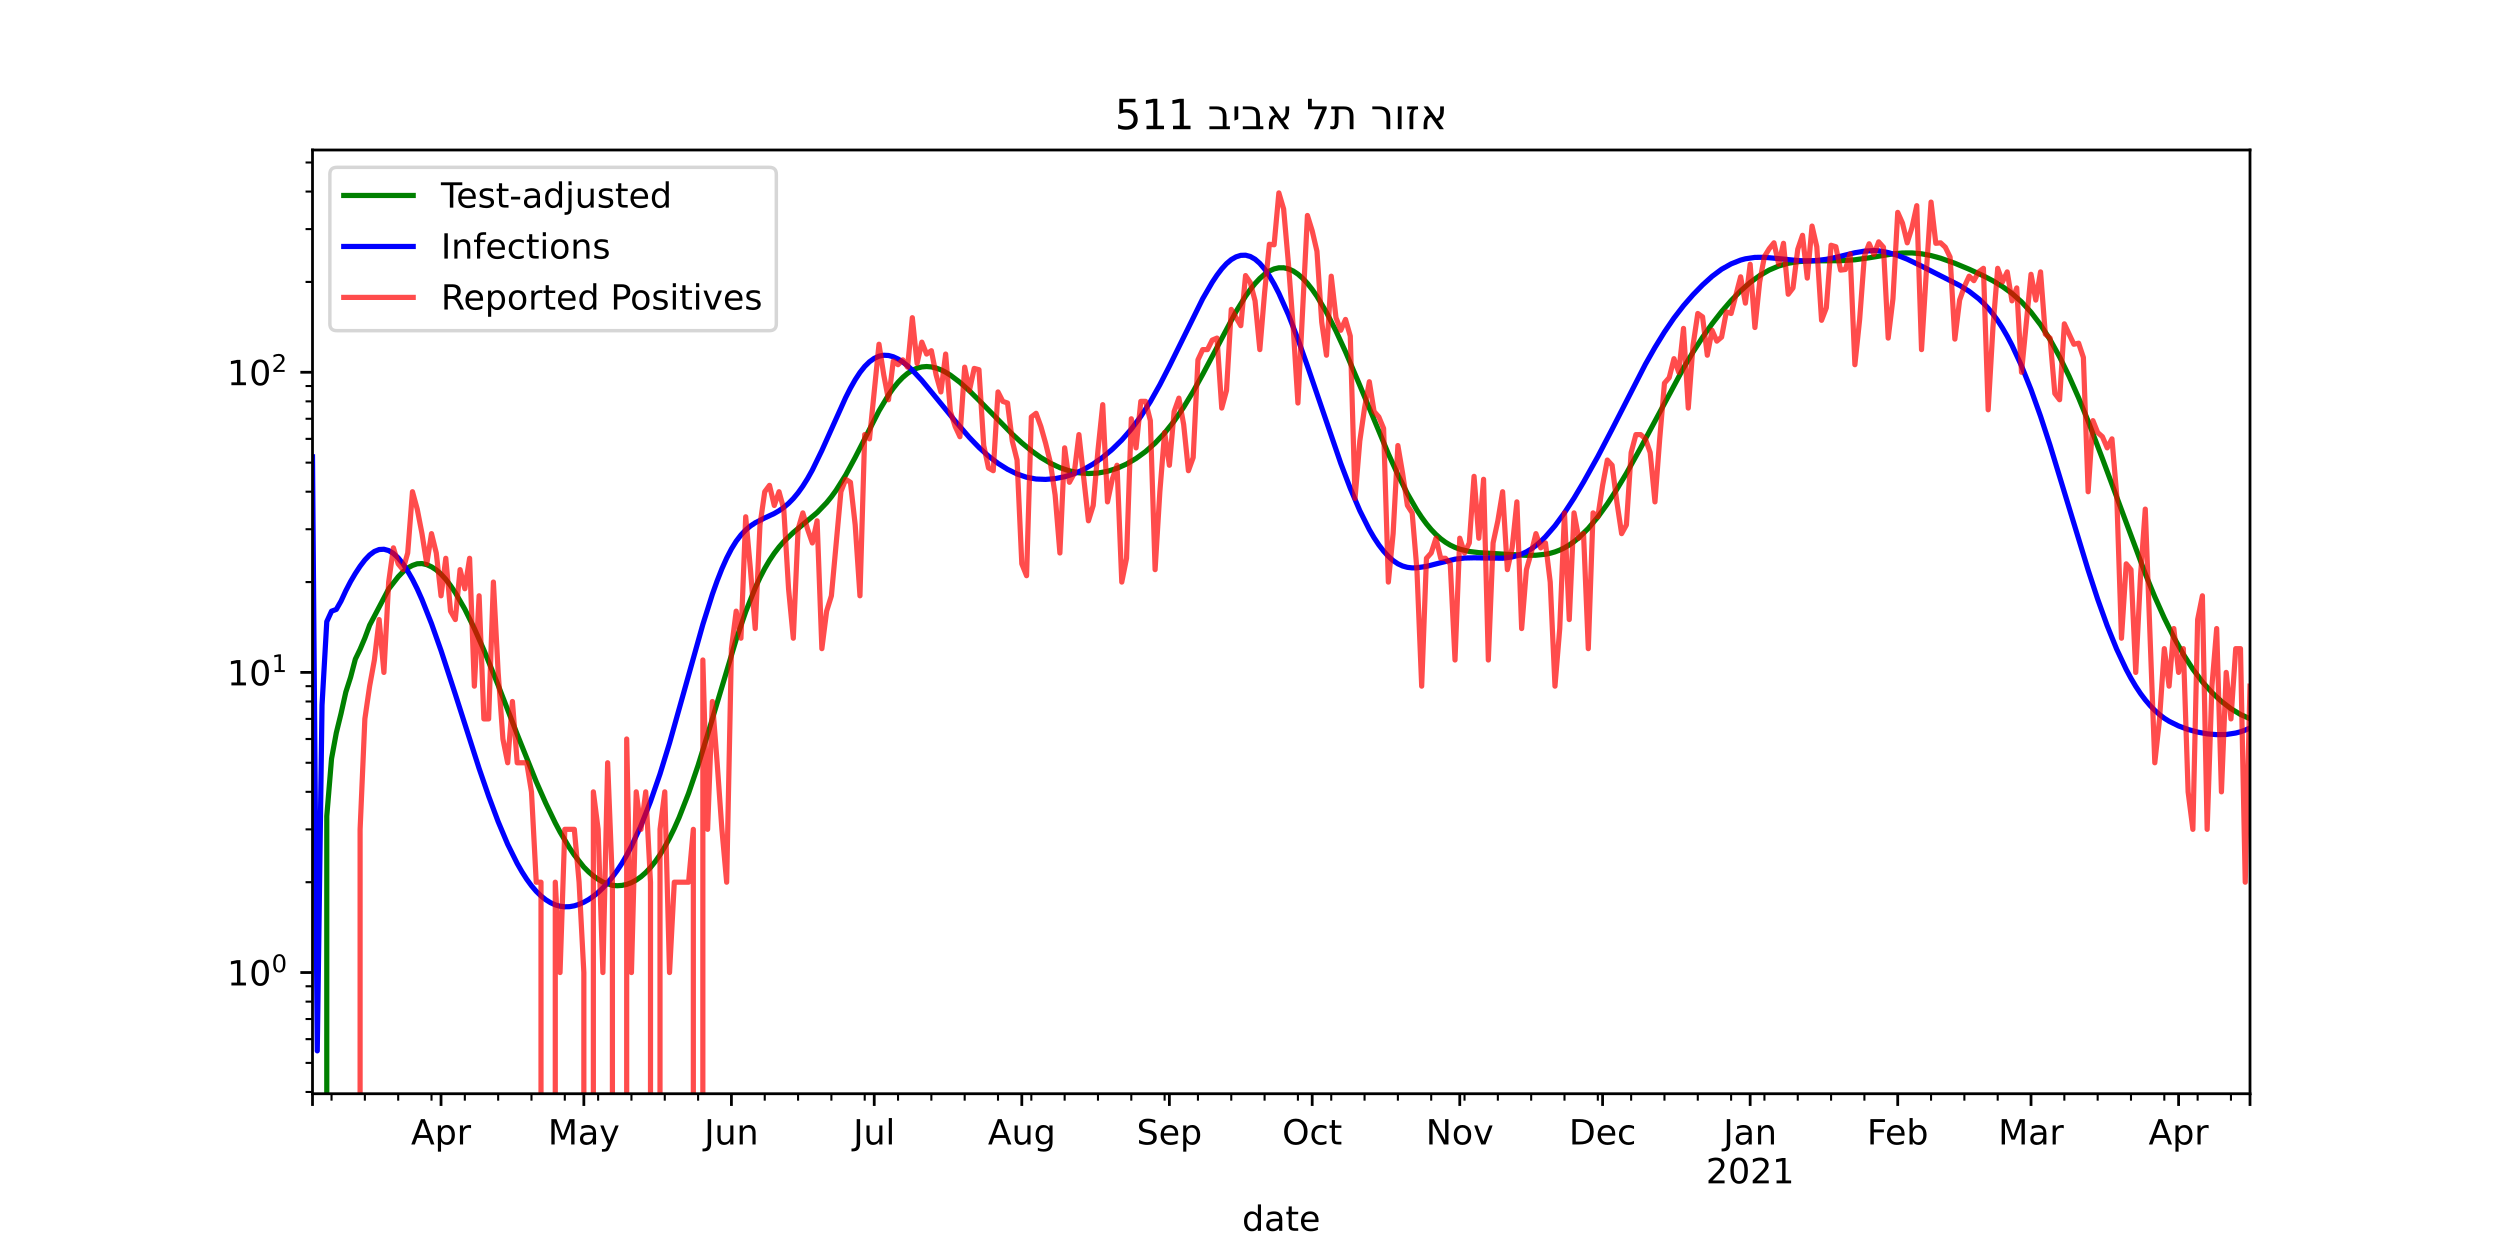 <?xml version="1.0" encoding="utf-8" standalone="no"?>
<!DOCTYPE svg PUBLIC "-//W3C//DTD SVG 1.1//EN"
  "http://www.w3.org/Graphics/SVG/1.1/DTD/svg11.dtd">
<!-- Created with matplotlib (https://matplotlib.org/) -->
<svg height="360pt" version="1.1" viewBox="0 0 720 360" width="720pt" xmlns="http://www.w3.org/2000/svg" xmlns:xlink="http://www.w3.org/1999/xlink">
 <defs>
  <style type="text/css">*{stroke-linecap:butt;stroke-linejoin:round;}</style>
 </defs>
 <g id="figure_1">
  <g id="patch_1">
   <path d="M 0 360 
L 720 360 
L 720 0 
L 0 0 
z
" style="fill:#ffffff;"/>
  </g>
  <g id="axes_1">
   <g id="patch_2">
    <path d="M 90 315 
L 648 315 
L 648 43.2 
L 90 43.2 
z
" style="fill:#ffffff;"/>
   </g>
   <g id="matplotlib.axis_1">
    <g id="xtick_1">
     <g id="line2d_1">
      <defs>
       <path d="M 0 0 
L 0 3.5 
" id="m0659ad38ec" style="stroke:#000000;stroke-width:0.8;"/>
      </defs>
      <g>
       <use style="stroke:#000000;stroke-width:0.8;" x="90" xlink:href="#m0659ad38ec" y="315"/>
      </g>
     </g>
    </g>
    <g id="xtick_2">
     <g id="line2d_2">
      <g>
       <use style="stroke:#000000;stroke-width:0.8;" x="127.017" xlink:href="#m0659ad38ec" y="315"/>
      </g>
     </g>
     <g id="text_1">
      <!-- Apr -->
      <g transform="translate(118.367 329.598)scale(0.1 -0.1)">
       <defs>
        <path d="M 34.188 63.188 
L 20.797 26.906 
L 47.609 26.906 
z
M 28.609 72.906 
L 39.797 72.906 
L 67.578 0 
L 57.328 0 
L 50.688 18.703 
L 17.828 18.703 
L 11.188 0 
L 0.781 0 
z
" id="DejaVuSans-65"/>
        <path d="M 18.109 8.203 
L 18.109 -20.797 
L 9.078 -20.797 
L 9.078 54.688 
L 18.109 54.688 
L 18.109 46.391 
Q 20.953 51.266 25.266 53.625 
Q 29.594 56 35.594 56 
Q 45.562 56 51.781 48.094 
Q 58.016 40.188 58.016 27.297 
Q 58.016 14.406 51.781 6.484 
Q 45.562 -1.422 35.594 -1.422 
Q 29.594 -1.422 25.266 0.953 
Q 20.953 3.328 18.109 8.203 
z
M 48.688 27.297 
Q 48.688 37.203 44.609 42.844 
Q 40.531 48.484 33.406 48.484 
Q 26.266 48.484 22.188 42.844 
Q 18.109 37.203 18.109 27.297 
Q 18.109 17.391 22.188 11.75 
Q 26.266 6.109 33.406 6.109 
Q 40.531 6.109 44.609 11.75 
Q 48.688 17.391 48.688 27.297 
z
" id="DejaVuSans-112"/>
        <path d="M 41.109 46.297 
Q 39.594 47.172 37.812 47.578 
Q 36.031 48 33.891 48 
Q 26.266 48 22.188 43.047 
Q 18.109 38.094 18.109 28.812 
L 18.109 0 
L 9.078 0 
L 9.078 54.688 
L 18.109 54.688 
L 18.109 46.188 
Q 20.953 51.172 25.484 53.578 
Q 30.031 56 36.531 56 
Q 37.453 56 38.578 55.875 
Q 39.703 55.766 41.062 55.516 
z
" id="DejaVuSans-114"/>
       </defs>
       <use xlink:href="#DejaVuSans-65"/>
       <use x="68.408" xlink:href="#DejaVuSans-112"/>
       <use x="131.885" xlink:href="#DejaVuSans-114"/>
      </g>
     </g>
    </g>
    <g id="xtick_3">
     <g id="line2d_3">
      <g>
       <use style="stroke:#000000;stroke-width:0.8;" x="168.147" xlink:href="#m0659ad38ec" y="315"/>
      </g>
     </g>
     <g id="text_2">
      <!-- May -->
      <g transform="translate(157.81 329.598)scale(0.1 -0.1)">
       <defs>
        <path d="M 9.812 72.906 
L 24.516 72.906 
L 43.109 23.297 
L 61.812 72.906 
L 76.516 72.906 
L 76.516 0 
L 66.891 0 
L 66.891 64.016 
L 48.094 14.016 
L 38.188 14.016 
L 19.391 64.016 
L 19.391 0 
L 9.812 0 
z
" id="DejaVuSans-77"/>
        <path d="M 34.281 27.484 
Q 23.391 27.484 19.188 25 
Q 14.984 22.516 14.984 16.5 
Q 14.984 11.719 18.141 8.906 
Q 21.297 6.109 26.703 6.109 
Q 34.188 6.109 38.703 11.406 
Q 43.219 16.703 43.219 25.484 
L 43.219 27.484 
z
M 52.203 31.203 
L 52.203 0 
L 43.219 0 
L 43.219 8.297 
Q 40.141 3.328 35.547 0.953 
Q 30.953 -1.422 24.312 -1.422 
Q 15.922 -1.422 10.953 3.297 
Q 6 8.016 6 15.922 
Q 6 25.141 12.172 29.828 
Q 18.359 34.516 30.609 34.516 
L 43.219 34.516 
L 43.219 35.406 
Q 43.219 41.609 39.141 45 
Q 35.062 48.391 27.688 48.391 
Q 23 48.391 18.547 47.266 
Q 14.109 46.141 10.016 43.891 
L 10.016 52.203 
Q 14.938 54.109 19.578 55.047 
Q 24.219 56 28.609 56 
Q 40.484 56 46.344 49.844 
Q 52.203 43.703 52.203 31.203 
z
" id="DejaVuSans-97"/>
        <path d="M 32.172 -5.078 
Q 28.375 -14.844 24.75 -17.812 
Q 21.141 -20.797 15.094 -20.797 
L 7.906 -20.797 
L 7.906 -13.281 
L 13.188 -13.281 
Q 16.891 -13.281 18.938 -11.516 
Q 21 -9.766 23.484 -3.219 
L 25.094 0.875 
L 2.984 54.688 
L 12.5 54.688 
L 29.594 11.922 
L 46.688 54.688 
L 56.203 54.688 
z
" id="DejaVuSans-121"/>
       </defs>
       <use xlink:href="#DejaVuSans-77"/>
       <use x="86.279" xlink:href="#DejaVuSans-97"/>
       <use x="147.559" xlink:href="#DejaVuSans-121"/>
      </g>
     </g>
    </g>
    <g id="xtick_4">
     <g id="line2d_4">
      <g>
       <use style="stroke:#000000;stroke-width:0.8;" x="210.649" xlink:href="#m0659ad38ec" y="315"/>
      </g>
     </g>
     <g id="text_3">
      <!-- Jun -->
      <g transform="translate(202.836 329.598)scale(0.1 -0.1)">
       <defs>
        <path d="M 9.812 72.906 
L 19.672 72.906 
L 19.672 5.078 
Q 19.672 -8.109 14.672 -14.062 
Q 9.672 -20.016 -1.422 -20.016 
L -5.172 -20.016 
L -5.172 -11.719 
L -2.094 -11.719 
Q 4.438 -11.719 7.125 -8.047 
Q 9.812 -4.391 9.812 5.078 
z
" id="DejaVuSans-74"/>
        <path d="M 8.5 21.578 
L 8.5 54.688 
L 17.484 54.688 
L 17.484 21.922 
Q 17.484 14.156 20.5 10.266 
Q 23.531 6.391 29.594 6.391 
Q 36.859 6.391 41.078 11.031 
Q 45.312 15.672 45.312 23.688 
L 45.312 54.688 
L 54.297 54.688 
L 54.297 0 
L 45.312 0 
L 45.312 8.406 
Q 42.047 3.422 37.719 1 
Q 33.406 -1.422 27.688 -1.422 
Q 18.266 -1.422 13.375 4.438 
Q 8.5 10.297 8.5 21.578 
z
M 31.109 56 
z
" id="DejaVuSans-117"/>
        <path d="M 54.891 33.016 
L 54.891 0 
L 45.906 0 
L 45.906 32.719 
Q 45.906 40.484 42.875 44.328 
Q 39.844 48.188 33.797 48.188 
Q 26.516 48.188 22.312 43.547 
Q 18.109 38.922 18.109 30.906 
L 18.109 0 
L 9.078 0 
L 9.078 54.688 
L 18.109 54.688 
L 18.109 46.188 
Q 21.344 51.125 25.703 53.562 
Q 30.078 56 35.797 56 
Q 45.219 56 50.047 50.172 
Q 54.891 44.344 54.891 33.016 
z
" id="DejaVuSans-110"/>
       </defs>
       <use xlink:href="#DejaVuSans-74"/>
       <use x="29.492" xlink:href="#DejaVuSans-117"/>
       <use x="92.871" xlink:href="#DejaVuSans-110"/>
      </g>
     </g>
    </g>
    <g id="xtick_5">
     <g id="line2d_5">
      <g>
       <use style="stroke:#000000;stroke-width:0.8;" x="251.779" xlink:href="#m0659ad38ec" y="315"/>
      </g>
     </g>
     <g id="text_4">
      <!-- Jul -->
      <g transform="translate(245.746 329.598)scale(0.1 -0.1)">
       <defs>
        <path d="M 9.422 75.984 
L 18.406 75.984 
L 18.406 0 
L 9.422 0 
z
" id="DejaVuSans-108"/>
       </defs>
       <use xlink:href="#DejaVuSans-74"/>
       <use x="29.492" xlink:href="#DejaVuSans-117"/>
       <use x="92.871" xlink:href="#DejaVuSans-108"/>
      </g>
     </g>
    </g>
    <g id="xtick_6">
     <g id="line2d_6">
      <g>
       <use style="stroke:#000000;stroke-width:0.8;" x="294.28" xlink:href="#m0659ad38ec" y="315"/>
      </g>
     </g>
     <g id="text_5">
      <!-- Aug -->
      <g transform="translate(284.517 329.598)scale(0.1 -0.1)">
       <defs>
        <path d="M 45.406 27.984 
Q 45.406 37.75 41.375 43.109 
Q 37.359 48.484 30.078 48.484 
Q 22.859 48.484 18.828 43.109 
Q 14.797 37.75 14.797 27.984 
Q 14.797 18.266 18.828 12.891 
Q 22.859 7.516 30.078 7.516 
Q 37.359 7.516 41.375 12.891 
Q 45.406 18.266 45.406 27.984 
z
M 54.391 6.781 
Q 54.391 -7.172 48.188 -13.984 
Q 42 -20.797 29.203 -20.797 
Q 24.469 -20.797 20.266 -20.094 
Q 16.062 -19.391 12.109 -17.922 
L 12.109 -9.188 
Q 16.062 -11.328 19.922 -12.344 
Q 23.781 -13.375 27.781 -13.375 
Q 36.625 -13.375 41.016 -8.766 
Q 45.406 -4.156 45.406 5.172 
L 45.406 9.625 
Q 42.625 4.781 38.281 2.391 
Q 33.938 0 27.875 0 
Q 17.828 0 11.672 7.656 
Q 5.516 15.328 5.516 27.984 
Q 5.516 40.672 11.672 48.328 
Q 17.828 56 27.875 56 
Q 33.938 56 38.281 53.609 
Q 42.625 51.219 45.406 46.391 
L 45.406 54.688 
L 54.391 54.688 
z
" id="DejaVuSans-103"/>
       </defs>
       <use xlink:href="#DejaVuSans-65"/>
       <use x="68.408" xlink:href="#DejaVuSans-117"/>
       <use x="131.787" xlink:href="#DejaVuSans-103"/>
      </g>
     </g>
    </g>
    <g id="xtick_7">
     <g id="line2d_7">
      <g>
       <use style="stroke:#000000;stroke-width:0.8;" x="336.781" xlink:href="#m0659ad38ec" y="315"/>
      </g>
     </g>
     <g id="text_6">
      <!-- Sep -->
      <g transform="translate(327.356 329.598)scale(0.1 -0.1)">
       <defs>
        <path d="M 53.516 70.516 
L 53.516 60.891 
Q 47.906 63.578 42.922 64.891 
Q 37.938 66.219 33.297 66.219 
Q 25.25 66.219 20.875 63.094 
Q 16.5 59.969 16.5 54.203 
Q 16.5 49.359 19.406 46.891 
Q 22.312 44.438 30.422 42.922 
L 36.375 41.703 
Q 47.406 39.594 52.656 34.297 
Q 57.906 29 57.906 20.125 
Q 57.906 9.516 50.797 4.047 
Q 43.703 -1.422 29.984 -1.422 
Q 24.812 -1.422 18.969 -0.25 
Q 13.141 0.922 6.891 3.219 
L 6.891 13.375 
Q 12.891 10.016 18.656 8.297 
Q 24.422 6.594 29.984 6.594 
Q 38.422 6.594 43.016 9.906 
Q 47.609 13.234 47.609 19.391 
Q 47.609 24.75 44.312 27.781 
Q 41.016 30.812 33.5 32.328 
L 27.484 33.5 
Q 16.453 35.688 11.516 40.375 
Q 6.594 45.062 6.594 53.422 
Q 6.594 63.094 13.406 68.656 
Q 20.219 74.219 32.172 74.219 
Q 37.312 74.219 42.625 73.281 
Q 47.953 72.359 53.516 70.516 
z
" id="DejaVuSans-83"/>
        <path d="M 56.203 29.594 
L 56.203 25.203 
L 14.891 25.203 
Q 15.484 15.922 20.484 11.062 
Q 25.484 6.203 34.422 6.203 
Q 39.594 6.203 44.453 7.469 
Q 49.312 8.734 54.109 11.281 
L 54.109 2.781 
Q 49.266 0.734 44.188 -0.344 
Q 39.109 -1.422 33.891 -1.422 
Q 20.797 -1.422 13.156 6.188 
Q 5.516 13.812 5.516 26.812 
Q 5.516 40.234 12.766 48.109 
Q 20.016 56 32.328 56 
Q 43.359 56 49.781 48.891 
Q 56.203 41.797 56.203 29.594 
z
M 47.219 32.234 
Q 47.125 39.594 43.094 43.984 
Q 39.062 48.391 32.422 48.391 
Q 24.906 48.391 20.391 44.141 
Q 15.875 39.891 15.188 32.172 
z
" id="DejaVuSans-101"/>
       </defs>
       <use xlink:href="#DejaVuSans-83"/>
       <use x="63.477" xlink:href="#DejaVuSans-101"/>
       <use x="125" xlink:href="#DejaVuSans-112"/>
      </g>
     </g>
    </g>
    <g id="xtick_8">
     <g id="line2d_8">
      <g>
       <use style="stroke:#000000;stroke-width:0.8;" x="377.912" xlink:href="#m0659ad38ec" y="315"/>
      </g>
     </g>
     <g id="text_7">
      <!-- Oct -->
      <g transform="translate(369.266 329.598)scale(0.1 -0.1)">
       <defs>
        <path d="M 39.406 66.219 
Q 28.656 66.219 22.328 58.203 
Q 16.016 50.203 16.016 36.375 
Q 16.016 22.609 22.328 14.594 
Q 28.656 6.594 39.406 6.594 
Q 50.141 6.594 56.422 14.594 
Q 62.703 22.609 62.703 36.375 
Q 62.703 50.203 56.422 58.203 
Q 50.141 66.219 39.406 66.219 
z
M 39.406 74.219 
Q 54.734 74.219 63.906 63.938 
Q 73.094 53.656 73.094 36.375 
Q 73.094 19.141 63.906 8.859 
Q 54.734 -1.422 39.406 -1.422 
Q 24.031 -1.422 14.812 8.828 
Q 5.609 19.094 5.609 36.375 
Q 5.609 53.656 14.812 63.938 
Q 24.031 74.219 39.406 74.219 
z
" id="DejaVuSans-79"/>
        <path d="M 48.781 52.594 
L 48.781 44.188 
Q 44.969 46.297 41.141 47.344 
Q 37.312 48.391 33.406 48.391 
Q 24.656 48.391 19.812 42.844 
Q 14.984 37.312 14.984 27.297 
Q 14.984 17.281 19.812 11.734 
Q 24.656 6.203 33.406 6.203 
Q 37.312 6.203 41.141 7.25 
Q 44.969 8.297 48.781 10.406 
L 48.781 2.094 
Q 45.016 0.344 40.984 -0.531 
Q 36.969 -1.422 32.422 -1.422 
Q 20.062 -1.422 12.781 6.344 
Q 5.516 14.109 5.516 27.297 
Q 5.516 40.672 12.859 48.328 
Q 20.219 56 33.016 56 
Q 37.156 56 41.109 55.141 
Q 45.062 54.297 48.781 52.594 
z
" id="DejaVuSans-99"/>
        <path d="M 18.312 70.219 
L 18.312 54.688 
L 36.812 54.688 
L 36.812 47.703 
L 18.312 47.703 
L 18.312 18.016 
Q 18.312 11.328 20.141 9.422 
Q 21.969 7.516 27.594 7.516 
L 36.812 7.516 
L 36.812 0 
L 27.594 0 
Q 17.188 0 13.234 3.875 
Q 9.281 7.766 9.281 18.016 
L 9.281 47.703 
L 2.688 47.703 
L 2.688 54.688 
L 9.281 54.688 
L 9.281 70.219 
z
" id="DejaVuSans-116"/>
       </defs>
       <use xlink:href="#DejaVuSans-79"/>
       <use x="78.711" xlink:href="#DejaVuSans-99"/>
       <use x="133.691" xlink:href="#DejaVuSans-116"/>
      </g>
     </g>
    </g>
    <g id="xtick_9">
     <g id="line2d_9">
      <g>
       <use style="stroke:#000000;stroke-width:0.8;" x="420.413" xlink:href="#m0659ad38ec" y="315"/>
      </g>
     </g>
     <g id="text_8">
      <!-- Nov -->
      <g transform="translate(410.653 329.598)scale(0.1 -0.1)">
       <defs>
        <path d="M 9.812 72.906 
L 23.094 72.906 
L 55.422 11.922 
L 55.422 72.906 
L 64.984 72.906 
L 64.984 0 
L 51.703 0 
L 19.391 60.984 
L 19.391 0 
L 9.812 0 
z
" id="DejaVuSans-78"/>
        <path d="M 30.609 48.391 
Q 23.391 48.391 19.188 42.75 
Q 14.984 37.109 14.984 27.297 
Q 14.984 17.484 19.156 11.844 
Q 23.344 6.203 30.609 6.203 
Q 37.797 6.203 41.984 11.859 
Q 46.188 17.531 46.188 27.297 
Q 46.188 37.016 41.984 42.703 
Q 37.797 48.391 30.609 48.391 
z
M 30.609 56 
Q 42.328 56 49.016 48.375 
Q 55.719 40.766 55.719 27.297 
Q 55.719 13.875 49.016 6.219 
Q 42.328 -1.422 30.609 -1.422 
Q 18.844 -1.422 12.172 6.219 
Q 5.516 13.875 5.516 27.297 
Q 5.516 40.766 12.172 48.375 
Q 18.844 56 30.609 56 
z
" id="DejaVuSans-111"/>
        <path d="M 2.984 54.688 
L 12.5 54.688 
L 29.594 8.797 
L 46.688 54.688 
L 56.203 54.688 
L 35.688 0 
L 23.484 0 
z
" id="DejaVuSans-118"/>
       </defs>
       <use xlink:href="#DejaVuSans-78"/>
       <use x="74.805" xlink:href="#DejaVuSans-111"/>
       <use x="135.986" xlink:href="#DejaVuSans-118"/>
      </g>
     </g>
    </g>
    <g id="xtick_10">
     <g id="line2d_10">
      <g>
       <use style="stroke:#000000;stroke-width:0.8;" x="461.543" xlink:href="#m0659ad38ec" y="315"/>
      </g>
     </g>
     <g id="text_9">
      <!-- Dec -->
      <g transform="translate(451.867 329.598)scale(0.1 -0.1)">
       <defs>
        <path d="M 19.672 64.797 
L 19.672 8.109 
L 31.594 8.109 
Q 46.688 8.109 53.688 14.938 
Q 60.688 21.781 60.688 36.531 
Q 60.688 51.172 53.688 57.984 
Q 46.688 64.797 31.594 64.797 
z
M 9.812 72.906 
L 30.078 72.906 
Q 51.266 72.906 61.172 64.094 
Q 71.094 55.281 71.094 36.531 
Q 71.094 17.672 61.125 8.828 
Q 51.172 0 30.078 0 
L 9.812 0 
z
" id="DejaVuSans-68"/>
       </defs>
       <use xlink:href="#DejaVuSans-68"/>
       <use x="77.002" xlink:href="#DejaVuSans-101"/>
       <use x="138.525" xlink:href="#DejaVuSans-99"/>
      </g>
     </g>
    </g>
    <g id="xtick_11">
     <g id="line2d_11">
      <g>
       <use style="stroke:#000000;stroke-width:0.8;" x="504.044" xlink:href="#m0659ad38ec" y="315"/>
      </g>
     </g>
     <g id="text_10">
      <!-- Jan -->
      <g transform="translate(496.336 329.598)scale(0.1 -0.1)">
       <use xlink:href="#DejaVuSans-74"/>
       <use x="29.492" xlink:href="#DejaVuSans-97"/>
       <use x="90.771" xlink:href="#DejaVuSans-110"/>
      </g>
      <!-- 2021 -->
      <g transform="translate(491.319 340.796)scale(0.1 -0.1)">
       <defs>
        <path d="M 19.188 8.297 
L 53.609 8.297 
L 53.609 0 
L 7.328 0 
L 7.328 8.297 
Q 12.938 14.109 22.625 23.891 
Q 32.328 33.688 34.812 36.531 
Q 39.547 41.844 41.422 45.531 
Q 43.312 49.219 43.312 52.781 
Q 43.312 58.594 39.234 62.25 
Q 35.156 65.922 28.609 65.922 
Q 23.969 65.922 18.812 64.312 
Q 13.672 62.703 7.812 59.422 
L 7.812 69.391 
Q 13.766 71.781 18.938 73 
Q 24.125 74.219 28.422 74.219 
Q 39.75 74.219 46.484 68.547 
Q 53.219 62.891 53.219 53.422 
Q 53.219 48.922 51.531 44.891 
Q 49.859 40.875 45.406 35.406 
Q 44.188 33.984 37.641 27.219 
Q 31.109 20.453 19.188 8.297 
z
" id="DejaVuSans-50"/>
        <path d="M 31.781 66.406 
Q 24.172 66.406 20.328 58.906 
Q 16.5 51.422 16.5 36.375 
Q 16.5 21.391 20.328 13.891 
Q 24.172 6.391 31.781 6.391 
Q 39.453 6.391 43.281 13.891 
Q 47.125 21.391 47.125 36.375 
Q 47.125 51.422 43.281 58.906 
Q 39.453 66.406 31.781 66.406 
z
M 31.781 74.219 
Q 44.047 74.219 50.516 64.516 
Q 56.984 54.828 56.984 36.375 
Q 56.984 17.969 50.516 8.266 
Q 44.047 -1.422 31.781 -1.422 
Q 19.531 -1.422 13.062 8.266 
Q 6.594 17.969 6.594 36.375 
Q 6.594 54.828 13.062 64.516 
Q 19.531 74.219 31.781 74.219 
z
" id="DejaVuSans-48"/>
        <path d="M 12.406 8.297 
L 28.516 8.297 
L 28.516 63.922 
L 10.984 60.406 
L 10.984 69.391 
L 28.422 72.906 
L 38.281 72.906 
L 38.281 8.297 
L 54.391 8.297 
L 54.391 0 
L 12.406 0 
z
" id="DejaVuSans-49"/>
       </defs>
       <use xlink:href="#DejaVuSans-50"/>
       <use x="63.623" xlink:href="#DejaVuSans-48"/>
       <use x="127.246" xlink:href="#DejaVuSans-50"/>
       <use x="190.869" xlink:href="#DejaVuSans-49"/>
      </g>
     </g>
    </g>
    <g id="xtick_12">
     <g id="line2d_12">
      <g>
       <use style="stroke:#000000;stroke-width:0.8;" x="546.545" xlink:href="#m0659ad38ec" y="315"/>
      </g>
     </g>
     <g id="text_11">
      <!-- Feb -->
      <g transform="translate(537.694 329.598)scale(0.1 -0.1)">
       <defs>
        <path d="M 9.812 72.906 
L 51.703 72.906 
L 51.703 64.594 
L 19.672 64.594 
L 19.672 43.109 
L 48.578 43.109 
L 48.578 34.812 
L 19.672 34.812 
L 19.672 0 
L 9.812 0 
z
" id="DejaVuSans-70"/>
        <path d="M 48.688 27.297 
Q 48.688 37.203 44.609 42.844 
Q 40.531 48.484 33.406 48.484 
Q 26.266 48.484 22.188 42.844 
Q 18.109 37.203 18.109 27.297 
Q 18.109 17.391 22.188 11.75 
Q 26.266 6.109 33.406 6.109 
Q 40.531 6.109 44.609 11.75 
Q 48.688 17.391 48.688 27.297 
z
M 18.109 46.391 
Q 20.953 51.266 25.266 53.625 
Q 29.594 56 35.594 56 
Q 45.562 56 51.781 48.094 
Q 58.016 40.188 58.016 27.297 
Q 58.016 14.406 51.781 6.484 
Q 45.562 -1.422 35.594 -1.422 
Q 29.594 -1.422 25.266 0.953 
Q 20.953 3.328 18.109 8.203 
L 18.109 0 
L 9.078 0 
L 9.078 75.984 
L 18.109 75.984 
z
" id="DejaVuSans-98"/>
       </defs>
       <use xlink:href="#DejaVuSans-70"/>
       <use x="52.02" xlink:href="#DejaVuSans-101"/>
       <use x="113.543" xlink:href="#DejaVuSans-98"/>
      </g>
     </g>
    </g>
    <g id="xtick_13">
     <g id="line2d_13">
      <g>
       <use style="stroke:#000000;stroke-width:0.8;" x="584.934" xlink:href="#m0659ad38ec" y="315"/>
      </g>
     </g>
     <g id="text_12">
      <!-- Mar -->
      <g transform="translate(575.5 329.598)scale(0.1 -0.1)">
       <use xlink:href="#DejaVuSans-77"/>
       <use x="86.279" xlink:href="#DejaVuSans-97"/>
       <use x="147.559" xlink:href="#DejaVuSans-114"/>
      </g>
     </g>
    </g>
    <g id="xtick_14">
     <g id="line2d_14">
      <g>
       <use style="stroke:#000000;stroke-width:0.8;" x="627.435" xlink:href="#m0659ad38ec" y="315"/>
      </g>
     </g>
     <g id="text_13">
      <!-- Apr -->
      <g transform="translate(618.785 329.598)scale(0.1 -0.1)">
       <use xlink:href="#DejaVuSans-65"/>
       <use x="68.408" xlink:href="#DejaVuSans-112"/>
       <use x="131.885" xlink:href="#DejaVuSans-114"/>
      </g>
     </g>
    </g>
    <g id="xtick_15">
     <g id="line2d_15">
      <g>
       <use style="stroke:#000000;stroke-width:0.8;" x="648" xlink:href="#m0659ad38ec" y="315"/>
      </g>
     </g>
    </g>
    <g id="xtick_16">
     <g id="line2d_16">
      <defs>
       <path d="M 0 0 
L 0 2 
" id="m3016dfd30b" style="stroke:#000000;stroke-width:0.6;"/>
      </defs>
      <g>
       <use style="stroke:#000000;stroke-width:0.6;" x="95.484" xlink:href="#m3016dfd30b" y="315"/>
      </g>
     </g>
    </g>
    <g id="xtick_17">
     <g id="line2d_17">
      <g>
       <use style="stroke:#000000;stroke-width:0.6;" x="105.081" xlink:href="#m3016dfd30b" y="315"/>
      </g>
     </g>
    </g>
    <g id="xtick_18">
     <g id="line2d_18">
      <g>
       <use style="stroke:#000000;stroke-width:0.6;" x="114.678" xlink:href="#m3016dfd30b" y="315"/>
      </g>
     </g>
    </g>
    <g id="xtick_19">
     <g id="line2d_19">
      <g>
       <use style="stroke:#000000;stroke-width:0.6;" x="124.275" xlink:href="#m3016dfd30b" y="315"/>
      </g>
     </g>
    </g>
    <g id="xtick_20">
     <g id="line2d_20">
      <g>
       <use style="stroke:#000000;stroke-width:0.6;" x="133.872" xlink:href="#m3016dfd30b" y="315"/>
      </g>
     </g>
    </g>
    <g id="xtick_21">
     <g id="line2d_21">
      <g>
       <use style="stroke:#000000;stroke-width:0.6;" x="143.469" xlink:href="#m3016dfd30b" y="315"/>
      </g>
     </g>
    </g>
    <g id="xtick_22">
     <g id="line2d_22">
      <g>
       <use style="stroke:#000000;stroke-width:0.6;" x="153.066" xlink:href="#m3016dfd30b" y="315"/>
      </g>
     </g>
    </g>
    <g id="xtick_23">
     <g id="line2d_23">
      <g>
       <use style="stroke:#000000;stroke-width:0.6;" x="162.663" xlink:href="#m3016dfd30b" y="315"/>
      </g>
     </g>
    </g>
    <g id="xtick_24">
     <g id="line2d_24">
      <g>
       <use style="stroke:#000000;stroke-width:0.6;" x="172.26" xlink:href="#m3016dfd30b" y="315"/>
      </g>
     </g>
    </g>
    <g id="xtick_25">
     <g id="line2d_25">
      <g>
       <use style="stroke:#000000;stroke-width:0.6;" x="181.857" xlink:href="#m3016dfd30b" y="315"/>
      </g>
     </g>
    </g>
    <g id="xtick_26">
     <g id="line2d_26">
      <g>
       <use style="stroke:#000000;stroke-width:0.6;" x="191.455" xlink:href="#m3016dfd30b" y="315"/>
      </g>
     </g>
    </g>
    <g id="xtick_27">
     <g id="line2d_27">
      <g>
       <use style="stroke:#000000;stroke-width:0.6;" x="201.052" xlink:href="#m3016dfd30b" y="315"/>
      </g>
     </g>
    </g>
    <g id="xtick_28">
     <g id="line2d_28">
      <g>
       <use style="stroke:#000000;stroke-width:0.6;" x="220.246" xlink:href="#m3016dfd30b" y="315"/>
      </g>
     </g>
    </g>
    <g id="xtick_29">
     <g id="line2d_29">
      <g>
       <use style="stroke:#000000;stroke-width:0.6;" x="229.843" xlink:href="#m3016dfd30b" y="315"/>
      </g>
     </g>
    </g>
    <g id="xtick_30">
     <g id="line2d_30">
      <g>
       <use style="stroke:#000000;stroke-width:0.6;" x="239.44" xlink:href="#m3016dfd30b" y="315"/>
      </g>
     </g>
    </g>
    <g id="xtick_31">
     <g id="line2d_31">
      <g>
       <use style="stroke:#000000;stroke-width:0.6;" x="249.037" xlink:href="#m3016dfd30b" y="315"/>
      </g>
     </g>
    </g>
    <g id="xtick_32">
     <g id="line2d_32">
      <g>
       <use style="stroke:#000000;stroke-width:0.6;" x="258.634" xlink:href="#m3016dfd30b" y="315"/>
      </g>
     </g>
    </g>
    <g id="xtick_33">
     <g id="line2d_33">
      <g>
       <use style="stroke:#000000;stroke-width:0.6;" x="268.231" xlink:href="#m3016dfd30b" y="315"/>
      </g>
     </g>
    </g>
    <g id="xtick_34">
     <g id="line2d_34">
      <g>
       <use style="stroke:#000000;stroke-width:0.6;" x="277.828" xlink:href="#m3016dfd30b" y="315"/>
      </g>
     </g>
    </g>
    <g id="xtick_35">
     <g id="line2d_35">
      <g>
       <use style="stroke:#000000;stroke-width:0.6;" x="287.425" xlink:href="#m3016dfd30b" y="315"/>
      </g>
     </g>
    </g>
    <g id="xtick_36">
     <g id="line2d_36">
      <g>
       <use style="stroke:#000000;stroke-width:0.6;" x="297.022" xlink:href="#m3016dfd30b" y="315"/>
      </g>
     </g>
    </g>
    <g id="xtick_37">
     <g id="line2d_37">
      <g>
       <use style="stroke:#000000;stroke-width:0.6;" x="306.619" xlink:href="#m3016dfd30b" y="315"/>
      </g>
     </g>
    </g>
    <g id="xtick_38">
     <g id="line2d_38">
      <g>
       <use style="stroke:#000000;stroke-width:0.6;" x="316.216" xlink:href="#m3016dfd30b" y="315"/>
      </g>
     </g>
    </g>
    <g id="xtick_39">
     <g id="line2d_39">
      <g>
       <use style="stroke:#000000;stroke-width:0.6;" x="325.813" xlink:href="#m3016dfd30b" y="315"/>
      </g>
     </g>
    </g>
    <g id="xtick_40">
     <g id="line2d_40">
      <g>
       <use style="stroke:#000000;stroke-width:0.6;" x="335.41" xlink:href="#m3016dfd30b" y="315"/>
      </g>
     </g>
    </g>
    <g id="xtick_41">
     <g id="line2d_41">
      <g>
       <use style="stroke:#000000;stroke-width:0.6;" x="345.007" xlink:href="#m3016dfd30b" y="315"/>
      </g>
     </g>
    </g>
    <g id="xtick_42">
     <g id="line2d_42">
      <g>
       <use style="stroke:#000000;stroke-width:0.6;" x="354.604" xlink:href="#m3016dfd30b" y="315"/>
      </g>
     </g>
    </g>
    <g id="xtick_43">
     <g id="line2d_43">
      <g>
       <use style="stroke:#000000;stroke-width:0.6;" x="364.201" xlink:href="#m3016dfd30b" y="315"/>
      </g>
     </g>
    </g>
    <g id="xtick_44">
     <g id="line2d_44">
      <g>
       <use style="stroke:#000000;stroke-width:0.6;" x="373.799" xlink:href="#m3016dfd30b" y="315"/>
      </g>
     </g>
    </g>
    <g id="xtick_45">
     <g id="line2d_45">
      <g>
       <use style="stroke:#000000;stroke-width:0.6;" x="383.396" xlink:href="#m3016dfd30b" y="315"/>
      </g>
     </g>
    </g>
    <g id="xtick_46">
     <g id="line2d_46">
      <g>
       <use style="stroke:#000000;stroke-width:0.6;" x="392.993" xlink:href="#m3016dfd30b" y="315"/>
      </g>
     </g>
    </g>
    <g id="xtick_47">
     <g id="line2d_47">
      <g>
       <use style="stroke:#000000;stroke-width:0.6;" x="402.59" xlink:href="#m3016dfd30b" y="315"/>
      </g>
     </g>
    </g>
    <g id="xtick_48">
     <g id="line2d_48">
      <g>
       <use style="stroke:#000000;stroke-width:0.6;" x="412.187" xlink:href="#m3016dfd30b" y="315"/>
      </g>
     </g>
    </g>
    <g id="xtick_49">
     <g id="line2d_49">
      <g>
       <use style="stroke:#000000;stroke-width:0.6;" x="421.784" xlink:href="#m3016dfd30b" y="315"/>
      </g>
     </g>
    </g>
    <g id="xtick_50">
     <g id="line2d_50">
      <g>
       <use style="stroke:#000000;stroke-width:0.6;" x="431.381" xlink:href="#m3016dfd30b" y="315"/>
      </g>
     </g>
    </g>
    <g id="xtick_51">
     <g id="line2d_51">
      <g>
       <use style="stroke:#000000;stroke-width:0.6;" x="440.978" xlink:href="#m3016dfd30b" y="315"/>
      </g>
     </g>
    </g>
    <g id="xtick_52">
     <g id="line2d_52">
      <g>
       <use style="stroke:#000000;stroke-width:0.6;" x="450.575" xlink:href="#m3016dfd30b" y="315"/>
      </g>
     </g>
    </g>
    <g id="xtick_53">
     <g id="line2d_53">
      <g>
       <use style="stroke:#000000;stroke-width:0.6;" x="460.172" xlink:href="#m3016dfd30b" y="315"/>
      </g>
     </g>
    </g>
    <g id="xtick_54">
     <g id="line2d_54">
      <g>
       <use style="stroke:#000000;stroke-width:0.6;" x="469.769" xlink:href="#m3016dfd30b" y="315"/>
      </g>
     </g>
    </g>
    <g id="xtick_55">
     <g id="line2d_55">
      <g>
       <use style="stroke:#000000;stroke-width:0.6;" x="479.366" xlink:href="#m3016dfd30b" y="315"/>
      </g>
     </g>
    </g>
    <g id="xtick_56">
     <g id="line2d_56">
      <g>
       <use style="stroke:#000000;stroke-width:0.6;" x="488.963" xlink:href="#m3016dfd30b" y="315"/>
      </g>
     </g>
    </g>
    <g id="xtick_57">
     <g id="line2d_57">
      <g>
       <use style="stroke:#000000;stroke-width:0.6;" x="498.56" xlink:href="#m3016dfd30b" y="315"/>
      </g>
     </g>
    </g>
    <g id="xtick_58">
     <g id="line2d_58">
      <g>
       <use style="stroke:#000000;stroke-width:0.6;" x="508.157" xlink:href="#m3016dfd30b" y="315"/>
      </g>
     </g>
    </g>
    <g id="xtick_59">
     <g id="line2d_59">
      <g>
       <use style="stroke:#000000;stroke-width:0.6;" x="517.754" xlink:href="#m3016dfd30b" y="315"/>
      </g>
     </g>
    </g>
    <g id="xtick_60">
     <g id="line2d_60">
      <g>
       <use style="stroke:#000000;stroke-width:0.6;" x="527.351" xlink:href="#m3016dfd30b" y="315"/>
      </g>
     </g>
    </g>
    <g id="xtick_61">
     <g id="line2d_61">
      <g>
       <use style="stroke:#000000;stroke-width:0.6;" x="536.948" xlink:href="#m3016dfd30b" y="315"/>
      </g>
     </g>
    </g>
    <g id="xtick_62">
     <g id="line2d_62">
      <g>
       <use style="stroke:#000000;stroke-width:0.6;" x="556.143" xlink:href="#m3016dfd30b" y="315"/>
      </g>
     </g>
    </g>
    <g id="xtick_63">
     <g id="line2d_63">
      <g>
       <use style="stroke:#000000;stroke-width:0.6;" x="565.74" xlink:href="#m3016dfd30b" y="315"/>
      </g>
     </g>
    </g>
    <g id="xtick_64">
     <g id="line2d_64">
      <g>
       <use style="stroke:#000000;stroke-width:0.6;" x="575.337" xlink:href="#m3016dfd30b" y="315"/>
      </g>
     </g>
    </g>
    <g id="xtick_65">
     <g id="line2d_65">
      <g>
       <use style="stroke:#000000;stroke-width:0.6;" x="594.531" xlink:href="#m3016dfd30b" y="315"/>
      </g>
     </g>
    </g>
    <g id="xtick_66">
     <g id="line2d_66">
      <g>
       <use style="stroke:#000000;stroke-width:0.6;" x="604.128" xlink:href="#m3016dfd30b" y="315"/>
      </g>
     </g>
    </g>
    <g id="xtick_67">
     <g id="line2d_67">
      <g>
       <use style="stroke:#000000;stroke-width:0.6;" x="613.725" xlink:href="#m3016dfd30b" y="315"/>
      </g>
     </g>
    </g>
    <g id="xtick_68">
     <g id="line2d_68">
      <g>
       <use style="stroke:#000000;stroke-width:0.6;" x="623.322" xlink:href="#m3016dfd30b" y="315"/>
      </g>
     </g>
    </g>
    <g id="xtick_69">
     <g id="line2d_69">
      <g>
       <use style="stroke:#000000;stroke-width:0.6;" x="632.919" xlink:href="#m3016dfd30b" y="315"/>
      </g>
     </g>
    </g>
    <g id="xtick_70">
     <g id="line2d_70">
      <g>
       <use style="stroke:#000000;stroke-width:0.6;" x="642.516" xlink:href="#m3016dfd30b" y="315"/>
      </g>
     </g>
    </g>
    <g id="text_14">
     <!-- date -->
     <g transform="translate(357.725 354.474)scale(0.1 -0.1)">
      <defs>
       <path d="M 45.406 46.391 
L 45.406 75.984 
L 54.391 75.984 
L 54.391 0 
L 45.406 0 
L 45.406 8.203 
Q 42.578 3.328 38.25 0.953 
Q 33.938 -1.422 27.875 -1.422 
Q 17.969 -1.422 11.734 6.484 
Q 5.516 14.406 5.516 27.297 
Q 5.516 40.188 11.734 48.094 
Q 17.969 56 27.875 56 
Q 33.938 56 38.25 53.625 
Q 42.578 51.266 45.406 46.391 
z
M 14.797 27.297 
Q 14.797 17.391 18.875 11.75 
Q 22.953 6.109 30.078 6.109 
Q 37.203 6.109 41.297 11.75 
Q 45.406 17.391 45.406 27.297 
Q 45.406 37.203 41.297 42.844 
Q 37.203 48.484 30.078 48.484 
Q 22.953 48.484 18.875 42.844 
Q 14.797 37.203 14.797 27.297 
z
" id="DejaVuSans-100"/>
      </defs>
      <use xlink:href="#DejaVuSans-100"/>
      <use x="63.477" xlink:href="#DejaVuSans-97"/>
      <use x="124.756" xlink:href="#DejaVuSans-116"/>
      <use x="163.965" xlink:href="#DejaVuSans-101"/>
     </g>
    </g>
   </g>
   <g id="matplotlib.axis_2">
    <g id="ytick_1">
     <g id="line2d_71">
      <defs>
       <path d="M 0 0 
L -3.5 0 
" id="mdacd0c98d7" style="stroke:#000000;stroke-width:0.8;"/>
      </defs>
      <g>
       <use style="stroke:#000000;stroke-width:0.8;" x="90" xlink:href="#mdacd0c98d7" y="280.092"/>
      </g>
     </g>
     <g id="text_15">
      <!-- $\mathdefault{10^{0}}$ -->
      <g transform="translate(65.4 283.891)scale(0.1 -0.1)">
       <use transform="translate(0 0.766)" xlink:href="#DejaVuSans-49"/>
       <use transform="translate(63.623 0.766)" xlink:href="#DejaVuSans-48"/>
       <use transform="translate(128.203 39.047)scale(0.7)" xlink:href="#DejaVuSans-48"/>
      </g>
     </g>
    </g>
    <g id="ytick_2">
     <g id="line2d_72">
      <g>
       <use style="stroke:#000000;stroke-width:0.8;" x="90" xlink:href="#mdacd0c98d7" y="193.655"/>
      </g>
     </g>
     <g id="text_16">
      <!-- $\mathdefault{10^{1}}$ -->
      <g transform="translate(65.4 197.454)scale(0.1 -0.1)">
       <use transform="translate(0 0.684)" xlink:href="#DejaVuSans-49"/>
       <use transform="translate(63.623 0.684)" xlink:href="#DejaVuSans-48"/>
       <use transform="translate(128.203 38.966)scale(0.7)" xlink:href="#DejaVuSans-49"/>
      </g>
     </g>
    </g>
    <g id="ytick_3">
     <g id="line2d_73">
      <g>
       <use style="stroke:#000000;stroke-width:0.8;" x="90" xlink:href="#mdacd0c98d7" y="107.218"/>
      </g>
     </g>
     <g id="text_17">
      <!-- $\mathdefault{10^{2}}$ -->
      <g transform="translate(65.4 111.017)scale(0.1 -0.1)">
       <use transform="translate(0 0.766)" xlink:href="#DejaVuSans-49"/>
       <use transform="translate(63.623 0.766)" xlink:href="#DejaVuSans-48"/>
       <use transform="translate(128.203 39.047)scale(0.7)" xlink:href="#DejaVuSans-50"/>
      </g>
     </g>
    </g>
    <g id="ytick_4">
     <g id="line2d_74">
      <defs>
       <path d="M 0 0 
L -2 0 
" id="m1f082bd144" style="stroke:#000000;stroke-width:0.6;"/>
      </defs>
      <g>
       <use style="stroke:#000000;stroke-width:0.6;" x="90" xlink:href="#m1f082bd144" y="314.489"/>
      </g>
     </g>
    </g>
    <g id="ytick_5">
     <g id="line2d_75">
      <g>
       <use style="stroke:#000000;stroke-width:0.6;" x="90" xlink:href="#m1f082bd144" y="306.112"/>
      </g>
     </g>
    </g>
    <g id="ytick_6">
     <g id="line2d_76">
      <g>
       <use style="stroke:#000000;stroke-width:0.6;" x="90" xlink:href="#m1f082bd144" y="299.268"/>
      </g>
     </g>
    </g>
    <g id="ytick_7">
     <g id="line2d_77">
      <g>
       <use style="stroke:#000000;stroke-width:0.6;" x="90" xlink:href="#m1f082bd144" y="293.482"/>
      </g>
     </g>
    </g>
    <g id="ytick_8">
     <g id="line2d_78">
      <g>
       <use style="stroke:#000000;stroke-width:0.6;" x="90" xlink:href="#m1f082bd144" y="288.469"/>
      </g>
     </g>
    </g>
    <g id="ytick_9">
     <g id="line2d_79">
      <g>
       <use style="stroke:#000000;stroke-width:0.6;" x="90" xlink:href="#m1f082bd144" y="284.047"/>
      </g>
     </g>
    </g>
    <g id="ytick_10">
     <g id="line2d_80">
      <g>
       <use style="stroke:#000000;stroke-width:0.6;" x="90" xlink:href="#m1f082bd144" y="254.072"/>
      </g>
     </g>
    </g>
    <g id="ytick_11">
     <g id="line2d_81">
      <g>
       <use style="stroke:#000000;stroke-width:0.6;" x="90" xlink:href="#m1f082bd144" y="238.851"/>
      </g>
     </g>
    </g>
    <g id="ytick_12">
     <g id="line2d_82">
      <g>
       <use style="stroke:#000000;stroke-width:0.6;" x="90" xlink:href="#m1f082bd144" y="228.052"/>
      </g>
     </g>
    </g>
    <g id="ytick_13">
     <g id="line2d_83">
      <g>
       <use style="stroke:#000000;stroke-width:0.6;" x="90" xlink:href="#m1f082bd144" y="219.675"/>
      </g>
     </g>
    </g>
    <g id="ytick_14">
     <g id="line2d_84">
      <g>
       <use style="stroke:#000000;stroke-width:0.6;" x="90" xlink:href="#m1f082bd144" y="212.831"/>
      </g>
     </g>
    </g>
    <g id="ytick_15">
     <g id="line2d_85">
      <g>
       <use style="stroke:#000000;stroke-width:0.6;" x="90" xlink:href="#m1f082bd144" y="207.044"/>
      </g>
     </g>
    </g>
    <g id="ytick_16">
     <g id="line2d_86">
      <g>
       <use style="stroke:#000000;stroke-width:0.6;" x="90" xlink:href="#m1f082bd144" y="202.032"/>
      </g>
     </g>
    </g>
    <g id="ytick_17">
     <g id="line2d_87">
      <g>
       <use style="stroke:#000000;stroke-width:0.6;" x="90" xlink:href="#m1f082bd144" y="197.61"/>
      </g>
     </g>
    </g>
    <g id="ytick_18">
     <g id="line2d_88">
      <g>
       <use style="stroke:#000000;stroke-width:0.6;" x="90" xlink:href="#m1f082bd144" y="167.635"/>
      </g>
     </g>
    </g>
    <g id="ytick_19">
     <g id="line2d_89">
      <g>
       <use style="stroke:#000000;stroke-width:0.6;" x="90" xlink:href="#m1f082bd144" y="152.414"/>
      </g>
     </g>
    </g>
    <g id="ytick_20">
     <g id="line2d_90">
      <g>
       <use style="stroke:#000000;stroke-width:0.6;" x="90" xlink:href="#m1f082bd144" y="141.615"/>
      </g>
     </g>
    </g>
    <g id="ytick_21">
     <g id="line2d_91">
      <g>
       <use style="stroke:#000000;stroke-width:0.6;" x="90" xlink:href="#m1f082bd144" y="133.238"/>
      </g>
     </g>
    </g>
    <g id="ytick_22">
     <g id="line2d_92">
      <g>
       <use style="stroke:#000000;stroke-width:0.6;" x="90" xlink:href="#m1f082bd144" y="126.394"/>
      </g>
     </g>
    </g>
    <g id="ytick_23">
     <g id="line2d_93">
      <g>
       <use style="stroke:#000000;stroke-width:0.6;" x="90" xlink:href="#m1f082bd144" y="120.607"/>
      </g>
     </g>
    </g>
    <g id="ytick_24">
     <g id="line2d_94">
      <g>
       <use style="stroke:#000000;stroke-width:0.6;" x="90" xlink:href="#m1f082bd144" y="115.594"/>
      </g>
     </g>
    </g>
    <g id="ytick_25">
     <g id="line2d_95">
      <g>
       <use style="stroke:#000000;stroke-width:0.6;" x="90" xlink:href="#m1f082bd144" y="111.173"/>
      </g>
     </g>
    </g>
    <g id="ytick_26">
     <g id="line2d_96">
      <g>
       <use style="stroke:#000000;stroke-width:0.6;" x="90" xlink:href="#m1f082bd144" y="81.197"/>
      </g>
     </g>
    </g>
    <g id="ytick_27">
     <g id="line2d_97">
      <g>
       <use style="stroke:#000000;stroke-width:0.6;" x="90" xlink:href="#m1f082bd144" y="65.977"/>
      </g>
     </g>
    </g>
    <g id="ytick_28">
     <g id="line2d_98">
      <g>
       <use style="stroke:#000000;stroke-width:0.6;" x="90" xlink:href="#m1f082bd144" y="55.177"/>
      </g>
     </g>
    </g>
    <g id="ytick_29">
     <g id="line2d_99">
      <g>
       <use style="stroke:#000000;stroke-width:0.6;" x="90" xlink:href="#m1f082bd144" y="46.801"/>
      </g>
     </g>
    </g>
   </g>
   <g id="line2d_100">
    <path clip-path="url(#p2b3a7acad7)" d="M 94.111 361 
L 94.113 235.069 
L 95.484 218.504 
L 96.855 211.067 
L 98.226 205.469 
L 99.597 199.317 
L 100.968 195.05 
L 102.339 189.831 
L 103.71 186.991 
L 105.081 183.757 
L 106.452 180.052 
L 111.936 169.622 
L 114.678 166.107 
L 116.049 164.686 
L 117.42 163.579 
L 118.791 162.839 
L 120.162 162.369 
L 121.533 162.306 
L 122.904 162.618 
L 124.275 163.244 
L 125.646 164.129 
L 127.017 165.349 
L 128.388 166.842 
L 129.759 168.659 
L 131.13 170.684 
L 133.872 175.443 
L 136.614 181.008 
L 139.356 187.211 
L 143.469 197.348 
L 148.953 211.498 
L 154.437 225.133 
L 157.179 231.335 
L 159.921 237.018 
L 161.292 239.611 
L 164.034 244.22 
L 165.405 246.256 
L 168.147 249.726 
L 169.518 251.095 
L 170.889 252.266 
L 172.26 253.236 
L 173.631 254.032 
L 176.373 254.982 
L 177.744 255.091 
L 179.115 254.996 
L 180.486 254.702 
L 181.857 254.194 
L 183.229 253.46 
L 184.6 252.497 
L 185.971 251.294 
L 187.342 249.842 
L 188.713 248.131 
L 190.084 246.155 
L 191.455 243.905 
L 192.826 241.379 
L 194.197 238.573 
L 195.568 235.483 
L 198.31 228.466 
L 201.052 220.42 
L 203.794 211.583 
L 212.02 184.167 
L 214.762 176.171 
L 217.504 169.311 
L 218.875 166.355 
L 220.246 163.718 
L 221.617 161.386 
L 222.988 159.338 
L 224.359 157.547 
L 225.73 155.981 
L 228.472 153.356 
L 235.327 147.628 
L 238.069 144.769 
L 239.44 143.08 
L 240.811 141.19 
L 243.553 136.804 
L 246.295 131.737 
L 253.15 118.323 
L 255.892 113.754 
L 257.263 111.806 
L 258.634 110.112 
L 260.005 108.685 
L 261.376 107.532 
L 262.747 106.651 
L 264.118 106.036 
L 265.489 105.677 
L 266.86 105.56 
L 268.231 105.672 
L 269.602 105.995 
L 270.973 106.512 
L 272.344 107.202 
L 273.715 108.046 
L 276.457 110.116 
L 279.199 112.566 
L 283.312 116.663 
L 291.538 125.041 
L 294.28 127.546 
L 297.022 129.801 
L 299.764 131.765 
L 302.506 133.404 
L 305.248 134.689 
L 307.99 135.61 
L 310.732 136.169 
L 313.474 136.378 
L 316.216 136.236 
L 318.958 135.734 
L 321.7 134.87 
L 324.442 133.642 
L 327.184 132.04 
L 329.926 130.044 
L 332.668 127.617 
L 335.41 124.713 
L 338.152 121.274 
L 340.894 117.275 
L 343.636 112.751 
L 346.378 107.803 
L 355.975 89.742 
L 358.717 85.311 
L 360.088 83.374 
L 361.459 81.659 
L 362.83 80.189 
L 364.201 78.984 
L 365.572 78.063 
L 366.943 77.44 
L 368.314 77.123 
L 369.686 77.118 
L 371.057 77.425 
L 372.428 78.038 
L 373.799 78.951 
L 375.17 80.151 
L 376.541 81.625 
L 377.912 83.36 
L 379.283 85.339 
L 382.025 89.959 
L 384.767 95.334 
L 387.509 101.303 
L 391.622 110.986 
L 399.848 130.707 
L 402.59 136.719 
L 405.332 142.171 
L 408.074 146.925 
L 409.445 149.003 
L 410.816 150.867 
L 412.187 152.512 
L 413.558 153.939 
L 414.929 155.154 
L 416.3 156.167 
L 417.671 156.994 
L 419.042 157.652 
L 420.413 158.161 
L 423.155 158.82 
L 425.897 159.156 
L 432.752 159.568 
L 439.607 159.936 
L 442.349 159.908 
L 445.091 159.622 
L 446.462 159.34 
L 447.833 158.945 
L 449.204 158.422 
L 450.575 157.76 
L 451.946 156.951 
L 453.317 155.988 
L 454.688 154.87 
L 457.43 152.179 
L 460.172 148.906 
L 462.914 145.121 
L 465.656 140.909 
L 468.398 136.339 
L 472.511 128.961 
L 484.85 105.993 
L 487.592 101.393 
L 490.334 97.141 
L 493.076 93.259 
L 495.818 89.739 
L 498.56 86.57 
L 501.302 83.766 
L 504.044 81.356 
L 506.786 79.356 
L 509.528 77.774 
L 512.27 76.607 
L 515.012 75.826 
L 517.754 75.37 
L 520.496 75.159 
L 524.609 75.108 
L 530.093 75.085 
L 534.206 74.817 
L 538.319 74.247 
L 545.174 73.114 
L 547.916 72.86 
L 550.658 72.845 
L 553.4 73.093 
L 556.143 73.607 
L 558.885 74.359 
L 562.998 75.82 
L 567.111 77.536 
L 571.224 79.443 
L 573.966 80.874 
L 576.708 82.526 
L 579.45 84.507 
L 582.192 86.936 
L 584.934 89.92 
L 587.676 93.533 
L 590.418 97.816 
L 593.16 102.774 
L 595.902 108.384 
L 598.644 114.59 
L 601.386 121.303 
L 605.499 132.081 
L 617.838 165.235 
L 620.58 171.876 
L 623.322 178.003 
L 626.064 183.544 
L 628.806 188.458 
L 631.548 192.727 
L 634.29 196.373 
L 637.032 199.447 
L 639.774 202.007 
L 642.516 204.101 
L 645.258 205.763 
L 648 207.012 
L 648 207.012 
" style="fill:none;stroke:#008000;stroke-linecap:square;stroke-width:1.5;"/>
   </g>
   <g id="line2d_101">
    <path clip-path="url(#p2b3a7acad7)" d="M 90 131.567 
L 91.371 302.645 
L 92.742 203.102 
L 94.113 179.029 
L 95.484 176.022 
L 96.855 175.512 
L 98.226 173.097 
L 99.597 170.12 
L 100.968 167.479 
L 102.339 165.153 
L 103.71 163.069 
L 105.081 161.27 
L 106.452 159.835 
L 107.823 158.817 
L 109.194 158.265 
L 110.565 158.184 
L 111.936 158.563 
L 113.307 159.4 
L 114.678 160.674 
L 116.049 162.346 
L 117.42 164.488 
L 118.791 166.87 
L 120.162 169.607 
L 121.533 172.68 
L 124.275 179.614 
L 127.017 187.362 
L 131.13 199.944 
L 137.985 221.323 
L 140.727 229.291 
L 143.469 236.635 
L 146.211 243.155 
L 148.953 248.681 
L 150.324 251.072 
L 151.695 253.214 
L 153.066 255.093 
L 154.437 256.701 
L 155.808 258.035 
L 157.179 259.12 
L 158.55 259.976 
L 159.921 260.603 
L 161.292 260.992 
L 162.663 261.158 
L 164.034 261.122 
L 165.405 260.875 
L 166.776 260.438 
L 168.147 259.835 
L 169.518 259.07 
L 170.889 258.134 
L 172.26 257.024 
L 173.631 255.725 
L 175.002 254.239 
L 176.373 252.574 
L 177.744 250.722 
L 179.115 248.643 
L 180.486 246.308 
L 181.857 243.719 
L 184.6 237.781 
L 187.342 230.832 
L 190.084 222.904 
L 192.826 213.993 
L 196.939 199.373 
L 202.423 179.825 
L 205.165 171.141 
L 206.536 167.291 
L 207.907 163.812 
L 209.278 160.739 
L 210.649 158.089 
L 212.02 155.876 
L 213.391 154.078 
L 214.762 152.632 
L 216.133 151.481 
L 217.504 150.563 
L 220.246 149.166 
L 222.988 147.887 
L 224.359 147.086 
L 225.73 146.123 
L 227.101 144.971 
L 228.472 143.583 
L 229.843 141.931 
L 231.214 140.008 
L 232.585 137.824 
L 233.956 135.368 
L 236.698 129.73 
L 243.553 114.488 
L 244.924 111.789 
L 246.295 109.363 
L 247.666 107.265 
L 249.037 105.537 
L 250.408 104.189 
L 251.779 103.203 
L 253.15 102.579 
L 254.521 102.313 
L 255.892 102.379 
L 257.263 102.747 
L 258.634 103.387 
L 260.005 104.266 
L 261.376 105.345 
L 262.747 106.604 
L 265.489 109.557 
L 269.602 114.544 
L 275.086 121.261 
L 279.199 126.013 
L 281.941 128.864 
L 284.683 131.348 
L 287.425 133.443 
L 290.167 135.16 
L 292.909 136.511 
L 295.651 137.45 
L 298.393 137.959 
L 301.135 138.069 
L 303.877 137.837 
L 306.619 137.302 
L 309.361 136.443 
L 312.103 135.213 
L 314.845 133.619 
L 317.587 131.692 
L 320.329 129.41 
L 323.071 126.729 
L 325.813 123.587 
L 328.555 119.924 
L 331.297 115.677 
L 334.039 110.803 
L 336.781 105.463 
L 346.378 86.029 
L 349.12 81.306 
L 350.491 79.24 
L 351.862 77.429 
L 353.233 75.922 
L 354.604 74.766 
L 355.975 73.974 
L 357.346 73.544 
L 358.717 73.5 
L 360.088 73.869 
L 361.459 74.656 
L 362.83 75.862 
L 364.201 77.473 
L 365.572 79.464 
L 366.943 81.807 
L 368.314 84.469 
L 371.057 90.616 
L 373.799 97.678 
L 376.541 105.399 
L 386.138 133.443 
L 388.88 140.643 
L 391.622 147.066 
L 394.364 152.532 
L 395.735 154.871 
L 397.106 156.937 
L 398.477 158.721 
L 399.848 160.224 
L 401.219 161.449 
L 402.59 162.379 
L 403.961 163.014 
L 405.332 163.393 
L 406.703 163.547 
L 408.074 163.52 
L 410.816 163.115 
L 414.929 162.056 
L 419.042 161.043 
L 421.784 160.713 
L 424.526 160.645 
L 432.752 160.772 
L 435.494 160.398 
L 436.865 160.051 
L 438.236 159.566 
L 439.607 158.927 
L 440.978 158.108 
L 442.349 157.11 
L 443.72 155.936 
L 445.091 154.59 
L 447.833 151.416 
L 450.575 147.672 
L 453.317 143.467 
L 456.059 138.847 
L 460.172 131.488 
L 464.285 123.614 
L 473.882 104.887 
L 476.624 100.061 
L 479.366 95.608 
L 482.108 91.587 
L 484.85 88.036 
L 487.592 84.886 
L 490.334 82.072 
L 493.076 79.593 
L 495.818 77.54 
L 498.56 76.003 
L 501.302 74.905 
L 502.673 74.534 
L 505.415 74.128 
L 508.157 74.106 
L 512.27 74.482 
L 517.754 75.035 
L 520.496 75.155 
L 523.238 75.02 
L 525.98 74.683 
L 528.722 74.131 
L 534.206 72.787 
L 536.948 72.331 
L 539.69 72.162 
L 541.061 72.24 
L 543.803 72.744 
L 546.545 73.562 
L 549.287 74.651 
L 553.4 76.635 
L 564.369 82.204 
L 567.111 83.896 
L 569.853 86.03 
L 571.224 87.314 
L 572.595 88.774 
L 573.966 90.437 
L 575.337 92.328 
L 576.708 94.452 
L 578.079 96.815 
L 579.45 99.425 
L 582.192 105.361 
L 584.934 112.21 
L 587.676 119.874 
L 590.418 128.259 
L 595.902 146.229 
L 601.386 164.175 
L 604.128 172.559 
L 606.87 180.209 
L 609.612 186.982 
L 612.354 192.809 
L 613.725 195.359 
L 615.096 197.672 
L 616.467 199.742 
L 617.838 201.571 
L 619.209 203.184 
L 620.58 204.592 
L 621.951 205.813 
L 623.322 206.855 
L 624.693 207.72 
L 627.435 209.072 
L 630.177 210.09 
L 632.919 210.843 
L 635.661 211.353 
L 638.403 211.573 
L 641.145 211.531 
L 643.887 211.113 
L 645.258 210.753 
L 646.629 210.266 
L 648 209.645 
L 648 209.645 
" style="fill:none;stroke:#0000ff;stroke-linecap:square;stroke-width:1.5;"/>
   </g>
   <g id="line2d_102">
    <path clip-path="url(#p2b3a7acad7)" d="M 103.708 361 
L 103.71 238.851 
L 105.081 207.044 
L 106.452 197.61 
L 107.823 190.077 
L 109.194 178.434 
L 110.565 193.655 
L 111.936 167.635 
L 113.307 157.786 
L 114.678 162.388 
L 116.049 164.057 
L 117.42 159.258 
L 118.791 141.615 
L 120.162 146.627 
L 121.533 153.687 
L 122.904 162.388 
L 124.275 153.687 
L 125.646 159.258 
L 127.017 171.59 
L 128.388 160.791 
L 129.759 176.011 
L 131.13 178.434 
L 132.501 164.057 
L 133.872 169.56 
L 135.243 160.791 
L 136.614 197.61 
L 137.985 171.59 
L 139.356 207.044 
L 140.727 207.044 
L 142.098 167.635 
L 143.469 193.655 
L 144.84 212.831 
L 146.211 219.675 
L 147.582 202.032 
L 148.953 219.675 
L 151.695 219.675 
L 153.066 228.052 
L 154.437 254.072 
L 155.808 254.072 
L 155.81 361 
M 159.92 361 
L 159.921 254.072 
L 161.292 280.092 
L 162.663 238.851 
L 165.405 238.851 
L 166.776 254.072 
L 168.147 280.092 
L 168.149 361 
M 170.887 361 
L 170.889 228.052 
L 172.26 238.851 
L 173.631 280.092 
L 175.002 219.675 
L 176.373 254.072 
L 176.375 361 
M 180.484 361 
L 180.486 212.831 
L 181.857 280.092 
L 183.229 228.052 
L 184.6 238.851 
L 185.971 228.052 
L 187.342 254.072 
L 187.343 361 
M 190.082 361 
L 190.084 238.851 
L 191.455 228.052 
L 192.826 280.092 
L 194.197 254.072 
L 198.31 254.072 
L 199.681 238.851 
L 199.683 361 
M 202.42 361 
L 202.423 190.077 
L 203.794 238.851 
L 205.165 202.032 
L 206.536 219.675 
L 207.907 238.851 
L 209.278 254.072 
L 210.649 186.811 
L 212.02 176.011 
L 213.391 183.806 
L 214.762 148.836 
L 216.133 164.057 
L 217.504 181.024 
L 218.875 151.183 
L 220.246 141.615 
L 221.617 139.783 
L 222.988 145.57 
L 224.359 141.615 
L 225.73 146.627 
L 227.101 169.56 
L 228.472 183.806 
L 229.843 152.414 
L 231.214 147.715 
L 232.585 152.414 
L 233.956 156.369 
L 235.327 149.991 
L 236.698 186.811 
L 238.069 176.011 
L 239.44 171.59 
L 242.182 141.615 
L 243.553 138.037 
L 244.924 138.9 
L 246.295 151.183 
L 247.666 171.59 
L 249.037 125.163 
L 250.408 126.394 
L 253.15 99.143 
L 254.521 107.976 
L 255.892 115.128 
L 257.263 103.983 
L 258.634 105.03 
L 260.005 103.64 
L 261.376 105.745 
L 262.747 91.5 
L 264.118 104.678 
L 265.489 98.542 
L 266.86 101.971 
L 268.231 101.004 
L 269.602 107.976 
L 270.973 112.879 
L 272.344 101.971 
L 273.715 118.521 
L 275.086 122.816 
L 276.457 125.773 
L 277.828 105.745 
L 279.199 112.445 
L 280.57 106.108 
L 281.941 106.474 
L 283.312 128.319 
L 284.683 134.77 
L 286.054 135.561 
L 287.425 112.879 
L 288.796 115.594 
L 290.167 116.067 
L 291.538 127.025 
L 292.909 132.495 
L 294.28 162.388 
L 295.651 165.803 
L 297.022 120.075 
L 298.393 119.032 
L 299.764 122.816 
L 301.135 127.666 
L 302.506 133.238 
L 303.877 142.565 
L 305.248 159.258 
L 306.619 128.984 
L 307.99 138.9 
L 309.361 136.368 
L 310.732 125.163 
L 313.474 149.991 
L 314.845 145.57 
L 316.216 129.66 
L 317.587 116.545 
L 318.958 144.541 
L 320.329 138.037 
L 321.7 133.996 
L 323.071 167.635 
L 324.442 160.791 
L 325.813 120.607 
L 327.184 128.984 
L 328.555 115.594 
L 329.926 115.594 
L 331.297 121.147 
L 332.668 164.057 
L 334.039 141.615 
L 335.41 124.562 
L 336.781 133.996 
L 338.152 118.521 
L 339.523 114.667 
L 340.894 122.251 
L 342.265 135.561 
L 343.636 131.766 
L 345.007 103.64 
L 346.378 100.688 
L 347.749 100.688 
L 349.12 97.951 
L 350.491 97.369 
L 351.862 117.52 
L 353.233 112.445 
L 354.604 89.108 
L 357.346 93.791 
L 358.717 79.366 
L 360.088 81.386 
L 361.459 86.642 
L 362.83 100.688 
L 364.201 84.328 
L 365.572 70.351 
L 366.943 70.492 
L 368.314 55.555 
L 369.686 60.19 
L 371.057 75.788 
L 372.428 94.054 
L 373.799 116.067 
L 376.541 62.059 
L 377.912 66.481 
L 379.283 72.373 
L 380.654 92.755 
L 382.025 102.299 
L 383.396 79.545 
L 384.767 91.5 
L 386.138 95.127 
L 387.509 91.997 
L 388.88 96.796 
L 390.251 143.54 
L 391.622 127.025 
L 392.993 117.52 
L 394.364 109.942 
L 395.735 118.521 
L 397.106 120.075 
L 398.477 123.389 
L 399.848 167.635 
L 401.219 153.687 
L 402.59 128.319 
L 403.961 136.368 
L 405.332 145.57 
L 406.703 147.715 
L 408.074 164.057 
L 409.445 197.61 
L 410.816 160.791 
L 412.187 159.258 
L 413.558 155.004 
L 414.929 160.791 
L 416.3 160.791 
L 417.671 162.388 
L 419.042 190.077 
L 420.413 155.004 
L 421.784 159.258 
L 423.155 156.369 
L 424.526 137.193 
L 425.897 155.004 
L 427.268 138.037 
L 428.639 190.077 
L 430.01 156.369 
L 431.381 149.991 
L 432.752 141.615 
L 434.123 164.057 
L 435.494 157.786 
L 436.865 144.541 
L 438.236 181.024 
L 439.607 164.057 
L 440.978 159.258 
L 442.349 153.687 
L 443.72 157.786 
L 445.091 156.369 
L 446.462 167.635 
L 447.833 197.61 
L 449.204 181.024 
L 450.575 147.715 
L 451.946 178.434 
L 453.317 147.715 
L 454.688 155.004 
L 456.059 153.687 
L 457.43 186.811 
L 458.801 147.715 
L 460.172 148.836 
L 461.543 139.783 
L 462.914 132.495 
L 464.285 133.996 
L 465.656 144.541 
L 467.027 153.687 
L 468.398 151.183 
L 469.769 130.349 
L 471.14 125.163 
L 472.511 125.163 
L 473.882 126.394 
L 475.253 130.349 
L 476.624 144.541 
L 477.995 126.394 
L 479.366 110.348 
L 480.737 108.75 
L 482.108 103.3 
L 483.479 107.218 
L 484.85 94.587 
L 486.221 117.52 
L 487.592 99.447 
L 488.963 90.285 
L 490.334 91.253 
L 491.705 102.299 
L 493.076 95.127 
L 494.447 98.245 
L 495.818 97.081 
L 497.189 89.809 
L 498.56 90.285 
L 501.302 79.725 
L 502.673 87.298 
L 504.044 76.114 
L 505.415 94.32 
L 506.786 81.197 
L 508.157 73.887 
L 509.528 71.638 
L 510.899 69.932 
L 512.27 76.114 
L 513.641 70.071 
L 515.012 84.738 
L 516.383 82.926 
L 517.754 71.784 
L 519.125 67.771 
L 520.496 80.088 
L 521.867 65.111 
L 523.238 71.061 
L 524.609 92.248 
L 525.98 88.647 
L 527.351 70.633 
L 528.722 71.061 
L 530.093 77.791 
L 531.464 77.62 
L 532.835 73.122 
L 534.206 105.03 
L 535.577 91.997 
L 536.948 73.733 
L 538.319 70.211 
L 539.69 73.274 
L 541.061 69.655 
L 542.432 71.204 
L 543.803 97.369 
L 545.174 85.996 
L 546.545 61.168 
L 547.916 64.264 
L 549.287 69.932 
L 550.658 65.479 
L 552.029 59.237 
L 553.4 100.688 
L 554.771 78.483 
L 556.143 58.205 
L 557.514 70.071 
L 558.885 69.932 
L 560.256 71.204 
L 561.627 74.042 
L 562.998 97.659 
L 564.369 86.425 
L 565.74 82.535 
L 567.111 79.545 
L 568.482 80.824 
L 569.853 78.308 
L 571.224 77.28 
L 572.595 118.017 
L 573.966 94.32 
L 575.337 77.28 
L 576.708 81.197 
L 578.079 78.308 
L 579.45 86.642 
L 580.821 82.926 
L 582.192 107.218 
L 584.934 79.01 
L 586.305 86.425 
L 587.676 78.308 
L 589.047 96.231 
L 590.418 97.369 
L 591.789 113.319 
L 593.16 115.128 
L 594.531 93.269 
L 597.273 99.143 
L 598.644 98.841 
L 600.015 102.963 
L 601.386 141.615 
L 602.757 121.147 
L 604.128 124.562 
L 605.499 125.773 
L 606.87 128.984 
L 608.241 126.394 
L 609.612 142.565 
L 610.983 183.806 
L 612.354 162.388 
L 613.725 164.057 
L 615.096 193.655 
L 616.467 165.803 
L 617.838 146.627 
L 620.58 219.675 
L 621.951 207.044 
L 623.322 186.811 
L 624.693 197.61 
L 626.064 181.024 
L 627.435 193.655 
L 628.806 186.811 
L 630.177 228.052 
L 631.548 238.851 
L 632.919 178.434 
L 634.29 171.59 
L 635.661 238.851 
L 637.032 197.61 
L 638.403 181.024 
L 639.774 228.052 
L 641.145 193.655 
L 642.516 207.044 
L 643.887 186.811 
L 645.258 186.811 
L 646.629 254.072 
L 648 197.61 
L 648 197.61 
" style="fill:none;stroke:#ff0000;stroke-linecap:square;stroke-opacity:0.7;stroke-width:1.5;"/>
   </g>
   <g id="patch_3">
    <path d="M 90 315 
L 90 43.2 
" style="fill:none;stroke:#000000;stroke-linecap:square;stroke-linejoin:miter;stroke-width:0.8;"/>
   </g>
   <g id="patch_4">
    <path d="M 648 315 
L 648 43.2 
" style="fill:none;stroke:#000000;stroke-linecap:square;stroke-linejoin:miter;stroke-width:0.8;"/>
   </g>
   <g id="patch_5">
    <path d="M 90 315 
L 648 315 
" style="fill:none;stroke:#000000;stroke-linecap:square;stroke-linejoin:miter;stroke-width:0.8;"/>
   </g>
   <g id="patch_6">
    <path d="M 90 43.2 
L 648 43.2 
" style="fill:none;stroke:#000000;stroke-linecap:square;stroke-linejoin:miter;stroke-width:0.8;"/>
   </g>
   <g id="text_18">
    <!-- 511 ביבא לת רוזא -->
    <g transform="translate(321.073 37.2)scale(0.12 -0.12)">
     <defs>
      <path d="M 10.797 72.906 
L 49.516 72.906 
L 49.516 64.594 
L 19.828 64.594 
L 19.828 46.734 
Q 21.969 47.469 24.109 47.828 
Q 26.266 48.188 28.422 48.188 
Q 40.625 48.188 47.75 41.5 
Q 54.891 34.812 54.891 23.391 
Q 54.891 11.625 47.562 5.094 
Q 40.234 -1.422 26.906 -1.422 
Q 22.312 -1.422 17.547 -0.641 
Q 12.797 0.141 7.719 1.703 
L 7.719 11.625 
Q 12.109 9.234 16.797 8.062 
Q 21.484 6.891 26.703 6.891 
Q 35.156 6.891 40.078 11.328 
Q 45.016 15.766 45.016 23.391 
Q 45.016 31 40.078 35.438 
Q 35.156 39.891 26.703 39.891 
Q 22.75 39.891 18.812 39.016 
Q 14.891 38.141 10.797 36.281 
z
" id="DejaVuSans-53"/>
      <path id="DejaVuSans-32"/>
      <path d="M 36.328 6.984 
L 36.328 29.594 
Q 36.328 33.25 36.062 35.672 
Q 35.797 38.094 34.859 40.578 
Q 33.938 43.062 32.25 44.484 
Q 30.562 45.906 27.609 46.797 
Q 24.656 47.703 20.406 47.703 
L 4.297 47.703 
L 4.297 54.688 
L 20.406 54.688 
Q 26.422 54.688 30.734 53.562 
Q 35.062 52.438 37.891 50.359 
Q 40.719 48.297 42.406 44.891 
Q 44.094 41.5 44.75 37.453 
Q 45.406 33.406 45.406 27.828 
L 45.406 6.984 
L 53.516 6.984 
L 53.516 0 
L 4.297 0 
L 4.297 6.984 
z
" id="DejaVuSans-1489"/>
      <path d="M 15.719 54.688 
L 15.719 24.125 
L 6.641 20.406 
L 6.641 54.688 
z
" id="DejaVuSans-1497"/>
      <path d="M 43.75 20.062 
L 57.672 0 
L 47.078 0 
L 26.766 29.297 
Q 25.391 28.609 24.531 28.094 
Q 23.688 27.594 22.312 26.297 
Q 20.953 25 20.141 23.406 
Q 19.344 21.828 18.703 19.141 
Q 18.062 16.453 18.062 13.094 
L 18.062 0 
L 9.078 0 
L 9.078 9.031 
Q 9.078 12.984 9.562 16.359 
Q 10.062 19.734 10.812 22.078 
Q 11.578 24.422 12.797 26.391 
Q 14.016 28.375 15.109 29.594 
Q 16.219 30.812 17.797 31.875 
Q 19.391 32.953 20.453 33.469 
Q 21.531 33.984 23.047 34.625 
L 9.188 54.688 
L 19.781 54.688 
L 40.094 25.391 
Q 41.406 26.031 42.25 26.531 
Q 43.109 27.047 44.469 28.359 
Q 45.844 29.688 46.672 31.266 
Q 47.516 32.859 48.141 35.547 
Q 48.781 38.234 48.781 41.609 
L 48.781 54.688 
L 57.766 54.688 
L 57.766 45.656 
Q 57.766 41.656 57.266 38.312 
Q 56.781 34.969 56.031 32.594 
Q 55.281 30.219 54.047 28.234 
Q 52.828 26.266 51.703 25.062 
Q 50.594 23.875 49.031 22.797 
Q 47.469 21.734 46.391 21.219 
Q 45.312 20.703 43.75 20.062 
z
" id="DejaVuSans-1488"/>
      <path d="M 18.797 0 
L 38.531 47.703 
L 4.297 47.703 
L 4.297 72.906 
L 13.422 72.906 
L 13.422 54.688 
L 49.219 54.641 
L 49.078 49.266 
L 28.328 0 
z
" id="DejaVuSans-1500"/>
      <path d="M 56.641 29.594 
L 56.641 0 
L 47.562 0 
L 47.562 29.688 
Q 47.562 33.297 47.312 35.719 
Q 47.078 38.141 46.188 40.594 
Q 45.312 43.062 43.75 44.484 
Q 42.188 45.906 39.453 46.797 
Q 36.719 47.703 32.812 47.703 
L 20.797 47.703 
L 20.797 20.219 
Q 20.797 9.766 17.797 4.688 
Q 14.797 -0.391 7.375 -0.391 
Q 4.781 -0.391 0.984 0.391 
L 0.984 7.375 
Q 4.156 6.688 6 6.688 
Q 9.469 6.688 10.594 9.469 
Q 11.719 12.25 11.719 20.219 
L 11.719 47.703 
L 3.266 47.703 
L 3.266 54.688 
L 32.812 54.688 
Q 39.797 54.688 44.5 53.047 
Q 49.219 51.422 51.859 48.047 
Q 54.5 44.672 55.562 40.281 
Q 56.641 35.891 56.641 29.594 
z
" id="DejaVuSans-1514"/>
      <path d="M 47.359 27.828 
L 47.359 0 
L 38.281 0 
L 38.281 27.828 
Q 38.281 31.391 37.766 34.266 
Q 37.25 37.156 36 39.719 
Q 34.766 42.281 32.812 43.984 
Q 30.859 45.703 27.781 46.703 
Q 24.703 47.703 20.703 47.703 
L 4.297 47.703 
L 4.297 54.688 
L 20.656 54.688 
Q 26.812 54.688 31.469 53.391 
Q 36.141 52.094 39.109 49.828 
Q 42.094 47.562 43.969 44.109 
Q 45.844 40.672 46.594 36.734 
Q 47.359 32.812 47.359 27.828 
z
" id="DejaVuSans-1512"/>
      <path d="M 18.172 54.688 
L 18.172 0 
L 9.078 0 
L 9.078 54.688 
z
" id="DejaVuSans-1493"/>
      <path d="M 30.328 54.688 
L 30.328 47.703 
L 26.422 47.703 
Q 22.172 47.703 20.578 43.922 
Q 19 40.141 19 30.906 
L 19 0 
L 9.906 0 
L 9.906 30.906 
Q 9.906 37.109 11.781 41.453 
Q 13.672 45.797 16.406 47.703 
L 4.297 47.703 
L 4.297 54.688 
z
" id="DejaVuSans-1494"/>
     </defs>
     <use xlink:href="#DejaVuSans-53"/>
     <use x="63.623" xlink:href="#DejaVuSans-49"/>
     <use x="127.246" xlink:href="#DejaVuSans-49"/>
     <use x="190.869" xlink:href="#DejaVuSans-32"/>
     <use x="222.656" xlink:href="#DejaVuSans-1489"/>
     <use x="280.469" xlink:href="#DejaVuSans-1497"/>
     <use x="302.832" xlink:href="#DejaVuSans-1489"/>
     <use x="360.645" xlink:href="#DejaVuSans-1488"/>
     <use x="427.49" xlink:href="#DejaVuSans-32"/>
     <use x="459.277" xlink:href="#DejaVuSans-1500"/>
     <use x="516.113" xlink:href="#DejaVuSans-1514"/>
     <use x="581.836" xlink:href="#DejaVuSans-32"/>
     <use x="613.623" xlink:href="#DejaVuSans-1512"/>
     <use x="670.068" xlink:href="#DejaVuSans-1493"/>
     <use x="697.314" xlink:href="#DejaVuSans-1494"/>
     <use x="731.934" xlink:href="#DejaVuSans-1488"/>
    </g>
   </g>
   <g id="legend_1">
    <g id="patch_7">
     <path d="M 97 95.234 
L 221.583 95.234 
Q 223.583 95.234 223.583 93.234 
L 223.583 50.2 
Q 223.583 48.2 221.583 48.2 
L 97 48.2 
Q 95 48.2 95 50.2 
L 95 93.234 
Q 95 95.234 97 95.234 
z
" style="fill:#ffffff;opacity:0.8;stroke:#cccccc;stroke-linejoin:miter;"/>
    </g>
    <g id="line2d_103">
     <path d="M 99 56.298 
L 119 56.298 
" style="fill:none;stroke:#008000;stroke-linecap:square;stroke-width:1.5;"/>
    </g>
    <g id="line2d_104"/>
    <g id="text_19">
     <!-- Test-adjusted -->
     <g transform="translate(127 59.798)scale(0.1 -0.1)">
      <defs>
       <path d="M -0.297 72.906 
L 61.375 72.906 
L 61.375 64.594 
L 35.5 64.594 
L 35.5 0 
L 25.594 0 
L 25.594 64.594 
L -0.297 64.594 
z
" id="DejaVuSans-84"/>
       <path d="M 44.281 53.078 
L 44.281 44.578 
Q 40.484 46.531 36.375 47.5 
Q 32.281 48.484 27.875 48.484 
Q 21.188 48.484 17.844 46.438 
Q 14.5 44.391 14.5 40.281 
Q 14.5 37.156 16.891 35.375 
Q 19.281 33.594 26.516 31.984 
L 29.594 31.297 
Q 39.156 29.25 43.188 25.516 
Q 47.219 21.781 47.219 15.094 
Q 47.219 7.469 41.188 3.016 
Q 35.156 -1.422 24.609 -1.422 
Q 20.219 -1.422 15.453 -0.562 
Q 10.688 0.297 5.422 2 
L 5.422 11.281 
Q 10.406 8.688 15.234 7.391 
Q 20.062 6.109 24.812 6.109 
Q 31.156 6.109 34.562 8.281 
Q 37.984 10.453 37.984 14.406 
Q 37.984 18.062 35.516 20.016 
Q 33.062 21.969 24.703 23.781 
L 21.578 24.516 
Q 13.234 26.266 9.516 29.906 
Q 5.812 33.547 5.812 39.891 
Q 5.812 47.609 11.281 51.797 
Q 16.75 56 26.812 56 
Q 31.781 56 36.172 55.266 
Q 40.578 54.547 44.281 53.078 
z
" id="DejaVuSans-115"/>
       <path d="M 4.891 31.391 
L 31.203 31.391 
L 31.203 23.391 
L 4.891 23.391 
z
" id="DejaVuSans-45"/>
       <path d="M 9.422 54.688 
L 18.406 54.688 
L 18.406 -0.984 
Q 18.406 -11.422 14.422 -16.109 
Q 10.453 -20.797 1.609 -20.797 
L -1.812 -20.797 
L -1.812 -13.188 
L 0.594 -13.188 
Q 5.719 -13.188 7.562 -10.812 
Q 9.422 -8.453 9.422 -0.984 
z
M 9.422 75.984 
L 18.406 75.984 
L 18.406 64.594 
L 9.422 64.594 
z
" id="DejaVuSans-106"/>
      </defs>
      <use xlink:href="#DejaVuSans-84"/>
      <use x="44.084" xlink:href="#DejaVuSans-101"/>
      <use x="105.607" xlink:href="#DejaVuSans-115"/>
      <use x="157.707" xlink:href="#DejaVuSans-116"/>
      <use x="196.916" xlink:href="#DejaVuSans-45"/>
      <use x="233" xlink:href="#DejaVuSans-97"/>
      <use x="294.279" xlink:href="#DejaVuSans-100"/>
      <use x="357.756" xlink:href="#DejaVuSans-106"/>
      <use x="385.539" xlink:href="#DejaVuSans-117"/>
      <use x="448.918" xlink:href="#DejaVuSans-115"/>
      <use x="501.018" xlink:href="#DejaVuSans-116"/>
      <use x="540.227" xlink:href="#DejaVuSans-101"/>
      <use x="601.75" xlink:href="#DejaVuSans-100"/>
     </g>
    </g>
    <g id="line2d_105">
     <path d="M 99 70.977 
L 119 70.977 
" style="fill:none;stroke:#0000ff;stroke-linecap:square;stroke-width:1.5;"/>
    </g>
    <g id="line2d_106"/>
    <g id="text_20">
     <!-- Infections -->
     <g transform="translate(127 74.477)scale(0.1 -0.1)">
      <defs>
       <path d="M 9.812 72.906 
L 19.672 72.906 
L 19.672 0 
L 9.812 0 
z
" id="DejaVuSans-73"/>
       <path d="M 37.109 75.984 
L 37.109 68.5 
L 28.516 68.5 
Q 23.688 68.5 21.797 66.547 
Q 19.922 64.594 19.922 59.516 
L 19.922 54.688 
L 34.719 54.688 
L 34.719 47.703 
L 19.922 47.703 
L 19.922 0 
L 10.891 0 
L 10.891 47.703 
L 2.297 47.703 
L 2.297 54.688 
L 10.891 54.688 
L 10.891 58.5 
Q 10.891 67.625 15.141 71.797 
Q 19.391 75.984 28.609 75.984 
z
" id="DejaVuSans-102"/>
       <path d="M 9.422 54.688 
L 18.406 54.688 
L 18.406 0 
L 9.422 0 
z
M 9.422 75.984 
L 18.406 75.984 
L 18.406 64.594 
L 9.422 64.594 
z
" id="DejaVuSans-105"/>
      </defs>
      <use xlink:href="#DejaVuSans-73"/>
      <use x="29.492" xlink:href="#DejaVuSans-110"/>
      <use x="92.871" xlink:href="#DejaVuSans-102"/>
      <use x="128.076" xlink:href="#DejaVuSans-101"/>
      <use x="189.6" xlink:href="#DejaVuSans-99"/>
      <use x="244.58" xlink:href="#DejaVuSans-116"/>
      <use x="283.789" xlink:href="#DejaVuSans-105"/>
      <use x="311.572" xlink:href="#DejaVuSans-111"/>
      <use x="372.754" xlink:href="#DejaVuSans-110"/>
      <use x="436.133" xlink:href="#DejaVuSans-115"/>
     </g>
    </g>
    <g id="line2d_107">
     <path d="M 99 85.655 
L 119 85.655 
" style="fill:none;stroke:#ff0000;stroke-linecap:square;stroke-opacity:0.7;stroke-width:1.5;"/>
    </g>
    <g id="line2d_108"/>
    <g id="text_21">
     <!-- Reported Positives -->
     <g transform="translate(127 89.155)scale(0.1 -0.1)">
      <defs>
       <path d="M 44.391 34.188 
Q 47.562 33.109 50.562 29.594 
Q 53.562 26.078 56.594 19.922 
L 66.609 0 
L 56 0 
L 46.688 18.703 
Q 43.062 26.031 39.672 28.422 
Q 36.281 30.812 30.422 30.812 
L 19.672 30.812 
L 19.672 0 
L 9.812 0 
L 9.812 72.906 
L 32.078 72.906 
Q 44.578 72.906 50.734 67.672 
Q 56.891 62.453 56.891 51.906 
Q 56.891 45.016 53.688 40.469 
Q 50.484 35.938 44.391 34.188 
z
M 19.672 64.797 
L 19.672 38.922 
L 32.078 38.922 
Q 39.203 38.922 42.844 42.219 
Q 46.484 45.516 46.484 51.906 
Q 46.484 58.297 42.844 61.547 
Q 39.203 64.797 32.078 64.797 
z
" id="DejaVuSans-82"/>
       <path d="M 19.672 64.797 
L 19.672 37.406 
L 32.078 37.406 
Q 38.969 37.406 42.719 40.969 
Q 46.484 44.531 46.484 51.125 
Q 46.484 57.672 42.719 61.234 
Q 38.969 64.797 32.078 64.797 
z
M 9.812 72.906 
L 32.078 72.906 
Q 44.344 72.906 50.609 67.359 
Q 56.891 61.812 56.891 51.125 
Q 56.891 40.328 50.609 34.812 
Q 44.344 29.297 32.078 29.297 
L 19.672 29.297 
L 19.672 0 
L 9.812 0 
z
" id="DejaVuSans-80"/>
      </defs>
      <use xlink:href="#DejaVuSans-82"/>
      <use x="64.982" xlink:href="#DejaVuSans-101"/>
      <use x="126.506" xlink:href="#DejaVuSans-112"/>
      <use x="189.982" xlink:href="#DejaVuSans-111"/>
      <use x="251.164" xlink:href="#DejaVuSans-114"/>
      <use x="292.277" xlink:href="#DejaVuSans-116"/>
      <use x="331.486" xlink:href="#DejaVuSans-101"/>
      <use x="393.01" xlink:href="#DejaVuSans-100"/>
      <use x="456.486" xlink:href="#DejaVuSans-32"/>
      <use x="488.273" xlink:href="#DejaVuSans-80"/>
      <use x="544.951" xlink:href="#DejaVuSans-111"/>
      <use x="606.133" xlink:href="#DejaVuSans-115"/>
      <use x="658.232" xlink:href="#DejaVuSans-105"/>
      <use x="686.016" xlink:href="#DejaVuSans-116"/>
      <use x="725.225" xlink:href="#DejaVuSans-105"/>
      <use x="753.008" xlink:href="#DejaVuSans-118"/>
      <use x="812.188" xlink:href="#DejaVuSans-101"/>
      <use x="873.711" xlink:href="#DejaVuSans-115"/>
     </g>
    </g>
   </g>
  </g>
 </g>
 <defs>
  <clipPath id="p2b3a7acad7">
   <rect height="271.8" width="558" x="90" y="43.2"/>
  </clipPath>
 </defs>
</svg>
